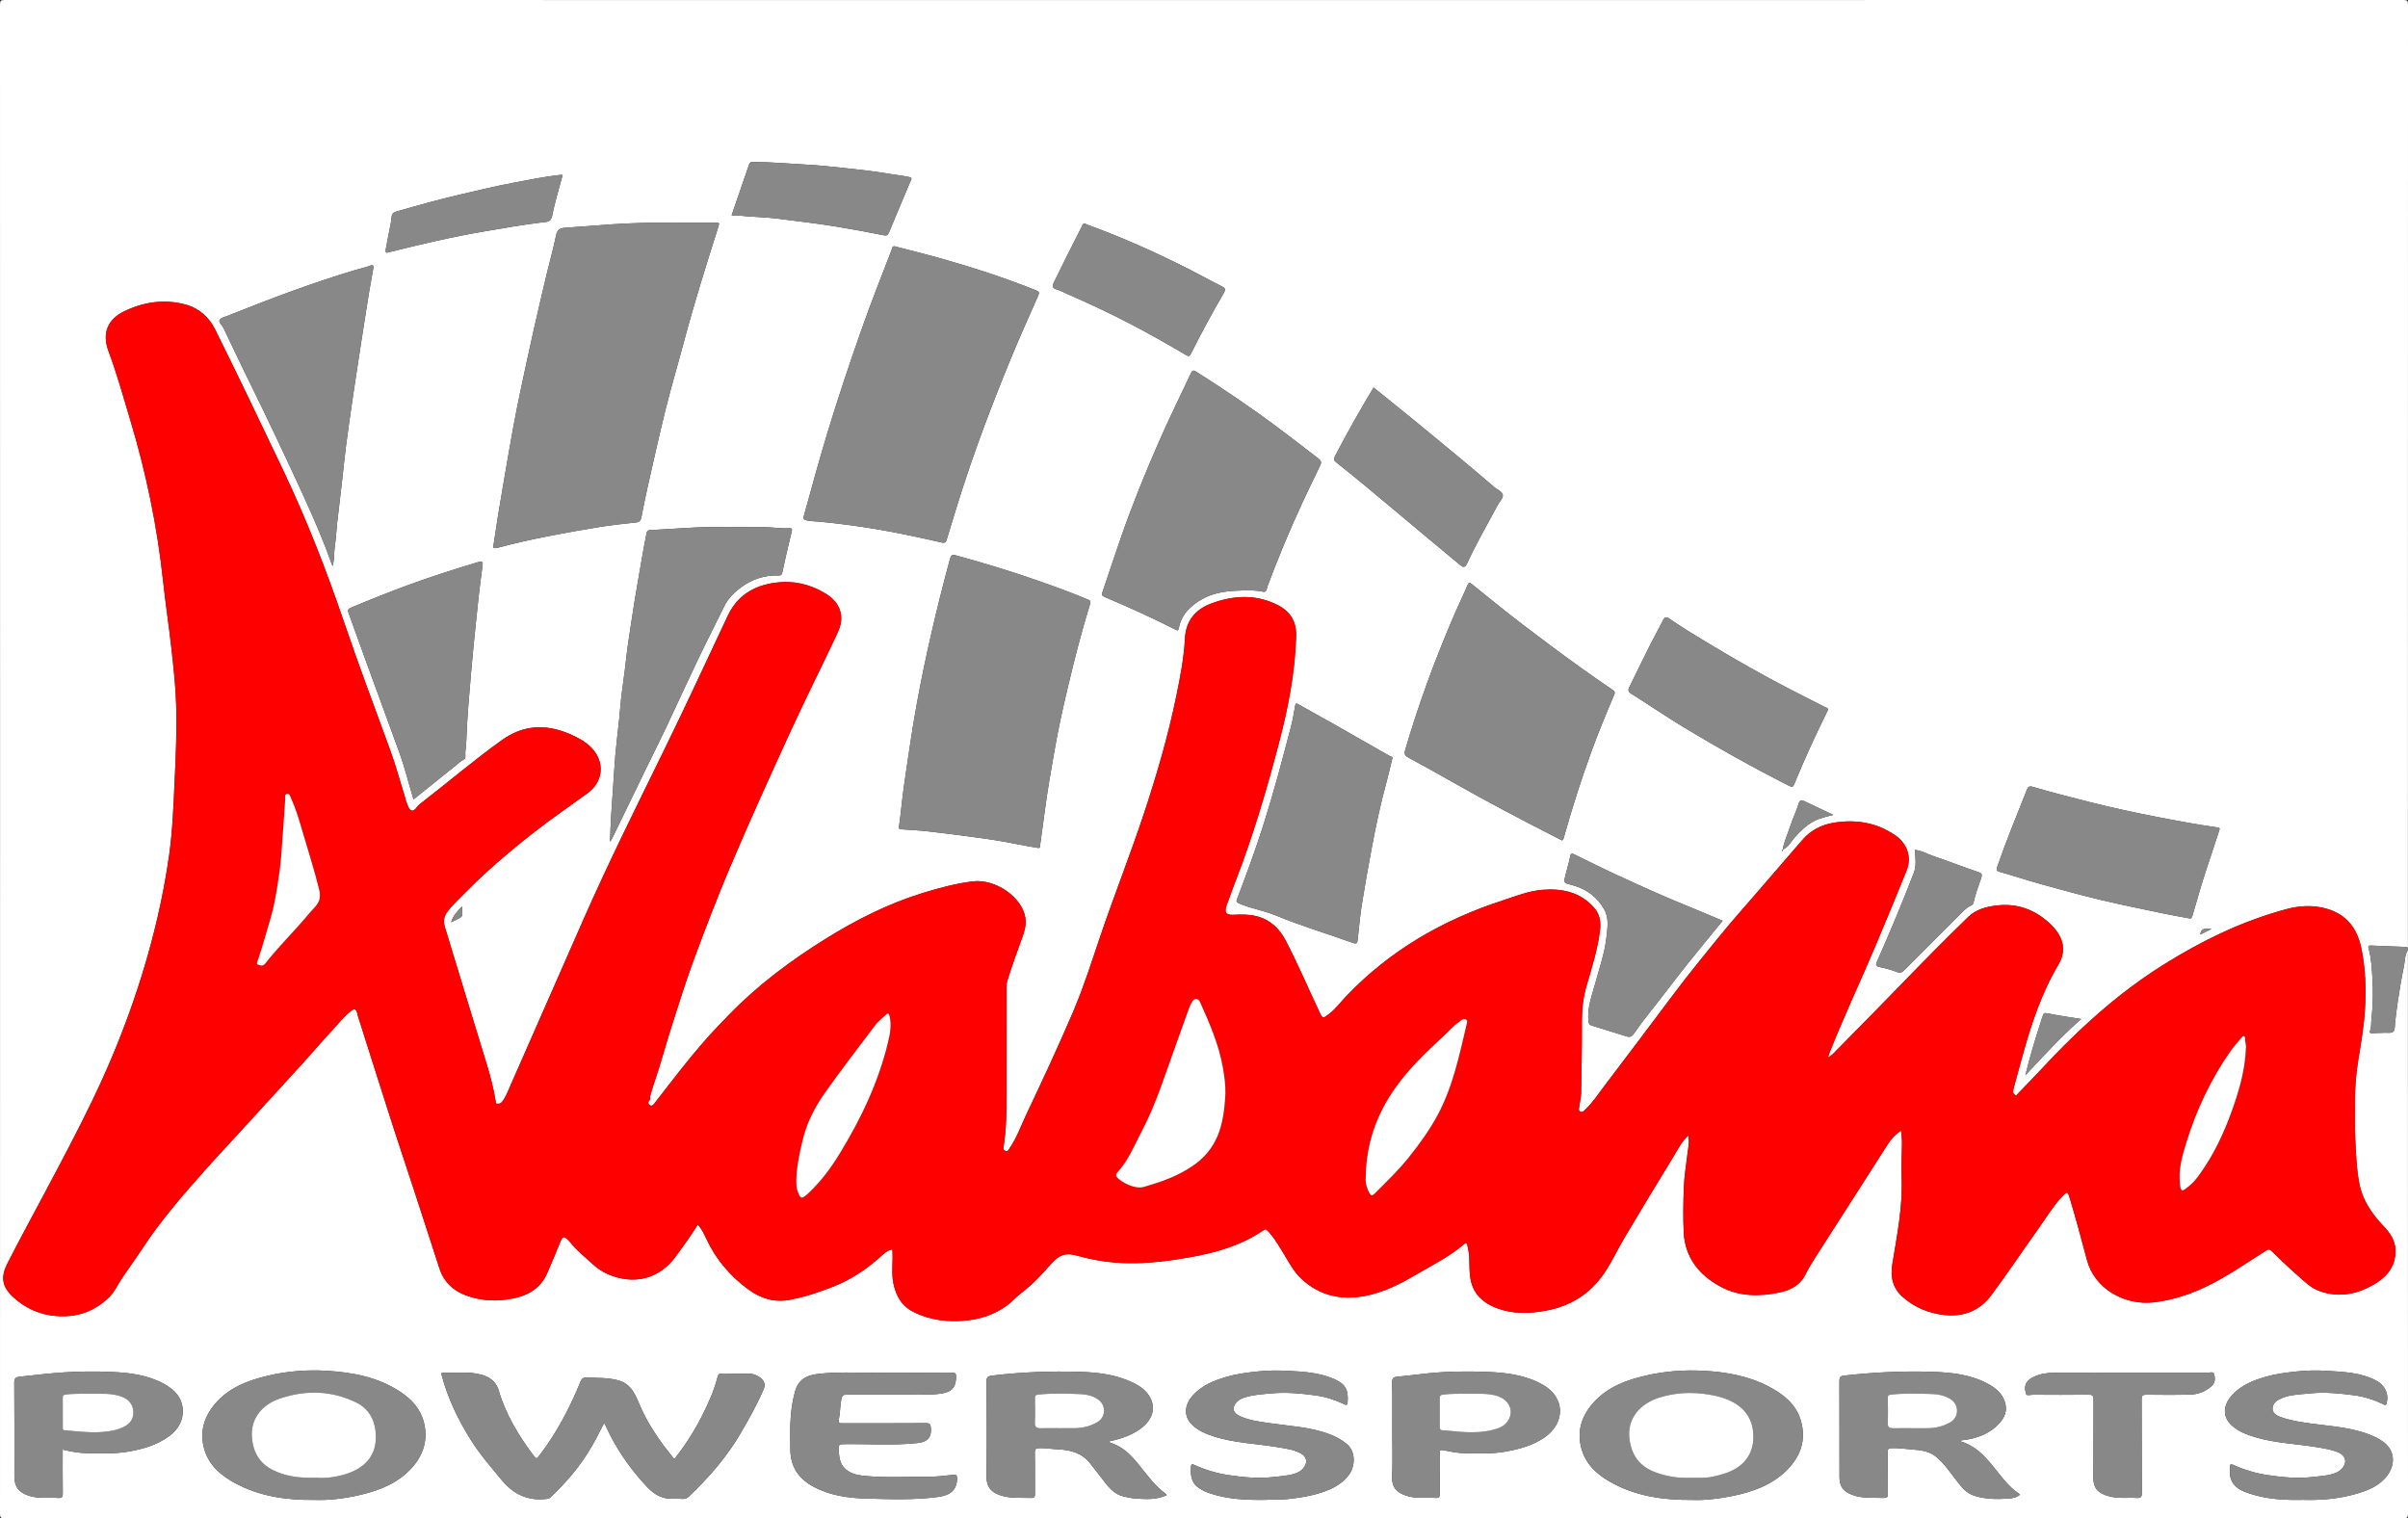 <?xml version="1.0" encoding="UTF-8"?><svg id="a" xmlns="http://www.w3.org/2000/svg" viewBox="0 0 342.698 216.077"><rect x="0" y="0" width="342.698" height="216.077" fill="#333333" stroke="none"/><defs><style>.b{fill:#fff;}.c{fill:#888;}.d{fill:red;}</style></defs><path class="b" d="M342.684,135.171c0,26.748-.002,53.497,.013,80.245,0,.54-.122,.661-.661,.661-113.792-.014-227.583-.014-341.375-0-.54,0-.661-.121-.661-.661C.014,143.831,.014,72.246,0,.661-0,.122,.121-0,.661,0,114.453,.014,228.244,.014,342.036,0c.539-0,.662,.121,.662,.661-.015,44.741-.013,89.481-.013,134.222-.109-.042-.217-.117-.328-.121-1.648-.068-3.296-.112-4.943-.195-.509-.026-.349,.309-.295,.507,.37,1.37,.436,2.784,.517,4.179,.112,1.924,.08,3.863-.14,5.783-.059,.516,.009,1.07-.165,1.536-.187,.5,.071,.473,.357,.469,.763-.01,1.527-.089,2.288-.058,.626,.025,.792-.218,.838-.813,.099-1.274,.262-2.545,.455-3.809,.245-1.606,.51-3.212,.839-4.802,.165-.799,.121-1.657,.577-2.387Zm-88.999-14.259c.817-.286,1.163-1.081,1.671-1.663,.816-.935,1.678-1.777,2.765-2.364,.841-.454,1.782-.649,2.791-.911-1.428-.676-2.761-1.304-4.091-1.939-.43-.205-.675-.232-.853,.36-.32,1.063-.822,2.071-1.166,3.129-.369,1.131-.889,2.215-1.096,3.397-.112,.018-.133,.093-.11,.187,.002,.008,.085,.017,.103-.002,.063-.064,.106-.138-.013-.195Zm18.846,.048l.022-.033-.035,.005c.065,1.108,.26,2.234-.154,3.306-1.634,4.233-3.385,8.417-5.221,12.566-.205,.462-.25,.7,.361,.825,.843,.173,1.683,.404,2.485,.712,.483,.185,.729,.032,1.041-.283,2.587-2.604,5.187-5.194,7.783-7.79,.535-.535,1.035-1.119,1.749-1.421,.22-.093,.284-.277,.314-.423,.245-1.173,.678-2.291,1.066-3.415,.233-.675,.037-.753-.533-.944-2.059-.689-4.079-1.493-6.136-2.188-.913-.309-1.761-.821-2.743-.917Zm-12.386,29.533c.099-.298,.149-.475,.216-.644,2.033-5.12,4.378-10.105,6.524-15.176,1.521-3.595,3.014-7.203,4.472-10.824,.743-1.847,.059-3.788-1.573-4.927-2.679-1.872-5.661-2.343-8.808-1.835-1.74,.281-3.28,1.07-4.464,2.443-2.087,2.421-4.18,4.838-6.267,7.259-1.793,2.079-3.626,4.126-5.362,6.251-2.374,2.906-4.738,5.821-6.99,8.825-3.165,4.222-6.335,8.44-9.53,12.639-.878,1.154-1.674,2.379-2.732,3.391-.211,.202-.429,.461-.732,.305-.316-.162-.157-.511-.131-.768,.061-.614,.239-1.222,.25-1.835,.062-3.449,.126-6.898,.113-10.347-.006-1.7,.189-3.335,.669-4.975,.76-2.6,1.581-5.19,1.914-7.899,.144-1.17-.037-2.25-.807-3.143-1.966-2.278-4.58-2.828-7.422-2.595-1.965,.161-3.793,.914-5.647,1.516-8.5,2.762-16.034,7.104-22.244,13.619-.806,.846-1.5,1.803-2.442,2.524-.905,.694-.909,.716-1.413-.358-1.579-3.365-3.042-6.785-4.76-10.084-.916-1.76-2.271-3.015-4.253-3.489-1.033-.247-2.081-.234-3.133-.178-1.11,.06-1.387-.314-1.013-1.358,.444-1.239,.889-2.478,1.364-3.705,2.418-6.25,4.303-12.669,6.013-19.14,1.335-5.049,2.344-10.152,2.509-15.404,.066-2.108-.818-3.536-2.576-4.444-3.053-1.577-6.215-1.437-9.368-.304-2.356,.847-3.752,2.453-3.885,5.063-.137,2.678-.647,5.314-1.179,7.933-1.168,5.746-2.808,11.368-4.65,16.932-1.934,5.841-4.205,11.561-6.184,17.385-1.232,3.624-2.378,7.278-3.881,10.805-2.123,4.98-4.42,9.881-6.733,14.774-.755,1.596-1.338,3.281-2.363,4.745-.135,.193-.218,.443-.54,.332-.34-.117-.311-.386-.27-.65,.375-2.443,.416-4.904,.415-7.368-0-5.11-.001-10.219,.002-15.329,0-.284,.01-.558,.098-.846,.634-2.088,1.389-4.134,2.132-6.184,.329-.909,.599-1.818,.438-2.833-.462-2.918-4.265-5.559-7.504-5.155-2.42,.302-4.767,.93-7.092,1.647-4.934,1.521-9.499,3.831-13.865,6.55-4.959,3.089-9.617,6.566-13.701,10.772-1.23,1.267-2.452,2.538-3.615,3.87-1.076,1.233-2.113,2.496-3.129,3.777-1.316,1.659-2.602,3.342-3.905,5.011-.149,.191-.339,.386-.604,.232-.28-.163-.311-.468-.1-.665,.223-.208,.068-.437,.126-.648,.454-1.642,1.058-3.237,1.529-4.867,.708-2.452,1.462-4.888,2.243-7.316,.81-2.52,1.626-5.037,2.551-7.525,1.597-4.295,3.228-8.572,5.015-12.791,2.781-6.565,5.729-13.054,8.703-19.534,2.098-4.573,4.367-9.063,6.505-13.616,.417-.888,.752-1.78,.62-2.792-.19-1.455-1.108-2.408-2.268-3.107-2.176-1.31-4.533-1.855-7.092-1.508-3.084,.417-5.415,1.837-6.772,4.721-3.022,6.419-5.998,12.86-9.118,19.231-3.868,7.9-7.793,15.772-11.346,23.822-3.523,7.982-7.011,15.979-10.532,23.961-.332,.752-.614,1.538-1.158,2.19-.192,.23-.393,.223-.63,.222-.321-0-.214-.247-.243-.415-.301-1.697-.701-3.367-1.209-5.017-2.024-6.581-4.017-13.173-6.029-19.758-.234-.764-.104-1.46,.339-2.089,.301-.428,.653-.827,1.025-1.197,1.597-1.587,3.156-3.211,4.835-4.717,2.15-1.927,4.368-3.768,6.643-5.543,2.431-1.897,4.98-3.631,7.47-5.446,2.305-1.68,2.505-4.524,.505-6.532-.891-.894-1.989-1.456-3.127-1.937-3.344-1.413-6.541-1.266-9.564,.905-4.021,2.886-7.786,6.098-11.699,9.121-.413,.319-.73,1.11-1.228,.871-.4-.192-.525-.958-.769-1.471-.019-.041-.002-.097-.016-.142-.736-2.352-1.365-4.736-2.216-7.055-2.21-6.024-4.465-12.033-6.532-18.107-2.502-7.351-5.307-14.567-8.644-21.584-3.186-6.699-6.387-13.391-9.683-20.036-.885-1.784-2.296-3.072-4.274-3.599-3.025-.806-5.962-.351-8.709,.984-2.211,1.074-3.214,2.993-2.217,5.662,1.202,3.218,2.114,6.525,3.101,9.81,2.258,7.517,3.848,15.165,4.677,22.971,.339,3.196,.833,6.372,1.184,9.568,.289,2.635,.586,5.271,.668,7.917,.111,3.567-.037,7.135-.206,10.701-.171,3.597-.287,7.193-.793,10.766-.43,3.036-.991,6.04-1.691,9.025-2.11,9-5.252,17.628-9.267,25.943-2.203,4.563-4.589,9.034-6.971,13.506-1.689,3.171-3.399,6.331-5.039,9.528-.961,1.875-.961,3.305,.808,4.919,1.708,1.558,3.688,2.454,5.997,2.656,2.996,.262,5.574-.61,7.705-2.752,.681-.684,1.066-1.562,1.583-2.355,.947-1.45,1.988-2.838,2.933-4.289,2.689-4.129,5.916-7.827,9.178-11.496,1.667-1.876,3.391-3.702,5.086-5.554,2.969-3.245,5.941-6.487,8.9-9.742,1.331-1.463,2.603-2.98,3.957-4.421,.91-.967,1.708-2.047,2.782-2.857,.463-.349,.668-.128,.798,.315,.039,.134,.049,.277,.091,.409,1.652,5.202,3.294,10.406,4.963,15.602,.984,3.063,2.019,6.11,3.018,9.168,1.22,3.733,2.426,7.471,3.639,11.207,.614,1.891,1.901,3.13,3.738,3.821,2.248,.846,4.573,.913,6.883,.425,2.102-.444,3.836-1.511,4.731-3.6,.591-1.379,1.182-2.76,1.734-4.155,.46-1.163,.615-1.208,1.467-.278,.048,.052,.097,.102,.141,.158,.854,1.073,1.934,1.919,2.926,2.847,.679,.635,1.475,1.22,2.323,1.587,3.673,1.589,7.367,.787,9.806-2.661,1.016-1.437,2.09-2.834,3.024-4.387,.553,.632,.886,1.313,1.198,1.99,1.364,2.963,3.417,5.359,6.029,7.267,1.767,1.291,3.745,1.878,5.966,1.433,1.29-.259,2.555-.588,3.796-1.025,1.117-.393,2.236-.772,3.315-1.268,2.123-.976,3.999-2.295,5.731-3.858,.453-.409,.954-.898,1.644-.995,.152,1.647-.175,3.255,.159,4.841,.379,1.796,1.183,3.231,2.944,4.096,2.321,1.141,4.759,1.41,7.259,1.19,2.134-.188,4.158-.845,5.916-2.119,.726-.526,1.314-1.24,2.033-1.778,1.642-1.228,3.012-2.731,4.358-4.25,1.059-1.196,2.01-1.561,3.595-1.112,2.365,.671,4.772,1.042,7.234,1.082,3.018,.05,5.988-.323,8.952-.854,3.674-.658,7.204-1.672,10.325-3.801,.301-.205,.385-.216,.657,.062,.775,.794,1.324,1.732,1.91,2.655,.912,1.436,1.642,3.017,2.907,4.19,2.537,2.351,5.569,3.042,8.923,2.433,2.71-.492,5.127-1.729,7.468-3.106,2.281-1.341,4.675-2.512,6.695-4.262,.328-.284,.451-.237,.522,.188,.085,.513,.226,1.015,.248,1.542,.046,1.098-.004,2.217,.198,3.287,.408,2.163,1.914,3.415,3.892,4.128,2.211,.797,4.475,.719,6.759,.31,3.506-.629,6.289-2.347,8.322-5.291,1.117-1.618,1.924-3.408,2.922-5.089,2.301-3.874,4.627-7.734,6.985-11.574,.621-1.01,1.137-2.114,2.107-2.989,.176,.994-.038,1.888-.145,2.766-.194,1.583-.448,3.164-.503,4.755-.071,2.085-.111,4.177-.011,6.259,.175,3.653,2.275,6.165,5.33,7.779,2.597,1.372,5.493,1.389,8.353,.774,1.562-.336,2.887-1.036,3.65-2.565,.442-.886,.963-1.738,1.497-2.573,3.408-5.33,6.838-10.645,10.236-15.982,.481-.755,1.052-1.376,1.863-1.898,.05,.616,.137,1.175,.133,1.733-.013,1.676-.112,3.362-.049,5.025,.157,4.161-.666,8.191-1.326,12.249-.298,1.831,.052,3.419,1.522,4.697,1.697,1.475,3.632,2.278,5.869,2.525,2.789,.308,5.06-.613,6.696-2.812,2.312-3.108,4.46-6.337,6.717-9.487,1.074-1.499,2.01-3.106,3.277-4.461,.834-.892,.869-.872,1.233,.338,.86,2.855,1.616,5.742,2.389,8.619,1.114,4.146,5.425,6.464,9.486,6.009,3.406-.382,6.556-1.634,9.536-3.314,2.198-1.239,4.271-2.677,6.409-4.011,.311-.194,.509-.315,.838,.009,1.143,1.123,2.295,2.241,3.501,3.296,1.05,.919,2.034,1.97,3.395,2.439,2.855,.982,5.515,.377,8-1.167,1.713-1.064,2.784-2.58,2.74-4.674-.029-1.38-.762-2.457-1.692-3.427-1.663-1.735-2.999-3.688-3.457-6.084-.416-2.176-.474-4.401-.582-6.611-.081-1.651-.001-3.31-.027-4.965-.034-2.081,.159-4.148,.496-6.19,.391-2.363,.792-4.729,.927-7.114,.163-2.881,.07-5.76-.53-8.615-.593-2.816-2.103-4.774-4.894-5.585-1.908-.554-3.855-.467-5.771,.049-6.306,1.698-12.105,4.526-17.608,7.985-4.273,2.686-8.184,5.843-11.846,9.315-1.512,1.434-2.999,2.89-4.414,4.421-1.415,1.53-2.875,3.018-4.322,4.519-.103,.106-.187,.336-.384,.232-.16-.084-.304-.241-.3-.453,.003-.164,.013-.334,.055-.492,.409-1.519,.822-3.037,1.242-4.552,1.258-4.535,2.709-8.985,5.136-13.071,1.368-2.303,.474-4.301-1.28-5.914-2.095-1.926-4.586-2.844-7.471-2.512-1.507,.173-2.971,.556-4.074,1.625-3.236,3.134-6.396,6.345-9.528,9.584-3.232,3.343-6.507,6.644-9.769,9.958-.158,.16-.376,.261-.678,.465ZM70.172,77.993c.185,0,.357,.035,.509-.005,2.385-.633,4.789-1.186,7.21-1.657,2.448-.477,4.903-.924,7.365-1.319,1.756-.281,3.527-.47,5.296-.663,.501-.055,.649-.317,.733-.75,.273-1.406,.547-2.813,.864-4.21,.852-3.751,1.678-7.509,2.606-11.241,.786-3.159,1.721-6.281,2.557-9.429,1.477-5.562,3.206-11.048,4.946-16.53,.167-.528,.007-.496-.364-.496-2.058-.001-4.117-.008-6.175-.016-2.965-.012-5.926,.06-8.887,.262-2.138,.146-4.272,.343-6.411,.473-.732,.044-1.126,.295-1.288,1.105-.363,1.816-.882,3.6-1.31,5.403-.65,2.738-1.295,5.478-1.911,8.224-.638,2.842-1.249,5.69-1.852,8.539-.365,1.726-.709,3.456-1.027,5.191-.422,2.295-.814,4.595-1.21,6.894-.325,1.884-.646,3.768-.952,5.654-.244,1.507-.463,3.019-.699,4.57Zm57.247-42.917c-.479-.145-.456,.318-.528,.501-1.491,3.821-2.983,7.642-4.348,11.512-1.641,4.653-3.201,9.331-4.646,14.05-1.253,4.089-2.375,8.213-3.507,12.336-.099,.362,.001,.483,.362,.571,.609,.149,1.234,.136,1.843,.194,2.718,.259,5.425,.617,8.112,1.065,3.109,.518,6.193,1.196,9.269,1.893,.626,.142,.665-.098,.789-.512,.464-1.548,.941-3.092,1.418-4.636,1.191-3.863,2.506-7.684,3.922-11.469,1.195-3.197,2.442-6.377,3.745-9.532,1.242-3.007,2.578-5.974,3.892-8.95,.194-.439,.194-.581-.335-.793-4.462-1.787-9.026-3.264-13.648-4.564-2.103-.592-4.225-1.112-6.339-1.664Zm20.348,85.602c.219,.055,.221-.105,.243-.278,.217-1.691,.477-3.378,.693-5.067,.359-2.814,.865-5.603,1.349-8.393,.522-3.01,1.171-6.003,1.88-8.976,.961-4.033,1.975-8.055,3.203-12.017,.111-.359,.041-.47-.3-.615-2.32-.981-4.688-1.838-7.062-2.671-3.864-1.354-7.781-2.544-11.732-3.622-.544-.148-.687-.05-.834,.49-.99,3.643-1.908,7.302-2.744,10.984-.72,3.17-1.386,6.35-1.969,9.546-.389,2.137-.742,4.282-1.056,6.433-.273,1.87-.564,3.74-.824,5.612-.252,1.81-.398,3.635-.662,5.443-.067,.46,.066,.46,.408,.482,1.285,.084,2.572,.155,3.85,.301,2.238,.255,4.473,.546,6.705,.849,1.965,.267,3.926,.554,5.868,.968,.988,.21,1.989,.355,2.985,.53Zm32.124-36.444c.43-.044,.387-.523,.497-.814,1.53-4.076,3.199-8.093,5.033-12.04,.788-1.696,1.617-3.373,2.422-5.061,.187-.392,.301-.664-.202-1.051-1.895-1.458-3.787-2.92-5.702-4.354-3.791-2.84-7.71-5.49-11.711-8.023-.384-.243-.549-.182-.729,.205-1.518,3.25-3.116,6.465-4.555,9.749-1.927,4.4-3.739,8.851-5.326,13.388-.934,2.668-1.807,5.358-2.718,8.034-.11,.323-.109,.508,.259,.664,3.454,1.466,6.873,3.011,10.219,4.713,.274,.139,.311,.068,.377-.241,.211-.985,.614-1.87,1.346-2.625,1.827-1.885,4.125-2.594,6.641-2.702,1.348-.058,2.713-.153,4.149,.16Zm42.421,35.375c.201-.113,.222-.337,.286-.561,1.151-4.072,2.428-8.105,3.882-12.08,.995-2.72,2.089-5.401,3.234-8.061,.136-.315,.126-.496-.182-.704-3.077-2.084-6.094-4.253-9.07-6.478-2.443-1.827-4.877-3.666-7.253-5.579-1.255-1.011-2.507-2.026-3.766-3.032-.212-.17-.384-.306-.563,.112-.711,1.659-1.5,3.284-2.207,4.945-2.576,6.049-4.834,12.212-6.681,18.525-.182,.624-.061,.849,.474,1.135,2.095,1.121,4.17,2.28,6.235,3.455,4.993,2.841,10.078,5.51,15.199,8.112,.125,.063,.249,.128,.413,.213Zm-24.184-11.59c.177-.318-.211-.348-.403-.459-2.6-1.494-5.204-2.98-7.812-4.457-1.67-.946-3.347-1.878-5.027-2.807-.21-.116-.477-.4-.57,.15-.166,.986-.331,1.976-.583,2.941-1.198,4.594-2.407,9.186-3.84,13.715-1.159,3.664-2.47,7.273-3.844,10.859-.148,.386-.042,.461,.329,.623,1.663,.725,3.458,.99,5.15,1.688,3.602,1.485,7.353,2.606,11.026,3.921,.557,.199,.613-.033,.66-.43,.196-1.673,.33-3.356,.593-5.019,.431-2.726,.923-5.443,1.43-8.156,.595-3.183,1.274-6.349,2.132-9.475,.273-.995,.493-2.005,.758-3.095ZM47.321,80.568c.299-.905,.188-1.821,.319-2.71,.169-1.152,.219-2.322,.348-3.481,.213-1.912,.453-3.821,.672-5.732,.203-1.77,.368-3.544,.598-5.31,.305-2.347,.651-4.688,.99-7.03,.224-1.545,.467-3.088,.702-4.631,.196-1.287,.391-2.574,.591-3.861,.309-1.983,.612-3.966,.936-5.947,.198-1.211,.44-2.415,.64-3.626,.053-.324,.075-.635-.475-.418-.652,.257-1.351,.391-2.026,.592-6.191,1.848-12.225,4.135-18.218,6.533-.409,.163-.981,.28-1.145,.593-.178,.339,.345,.722,.53,1.103,.02,.042,.045,.082,.065,.125,1.214,2.534,2.401,5.081,3.65,7.597,1.312,2.642,2.579,5.306,3.851,7.967,1.32,2.763,2.602,5.544,3.88,8.326,1.488,3.24,2.888,6.515,4.093,9.909Zm39.495,39.222c.158-.234,.233-.319,.281-.418,1.635-3.364,3.266-6.729,4.901-10.093,.955-1.965,1.938-3.916,2.873-5.891,1.469-3.103,2.884-6.232,4.366-9.329,1.244-2.601,2.558-5.168,3.823-7.758,.536-1.096,1.379-1.949,2.314-2.65,1.581-1.185,3.399-1.822,5.414-1.752,.312,.011,.461-.018,.545-.421,.41-1.975,.884-3.938,1.356-5.899,.091-.379-.096-.428-.366-.41-1.248,.082-2.483-.154-3.728-.146-3.641,.023-7.283-.125-10.922,.118-1.718,.115-3.437,.216-5.157,.306-.317,.017-.43,.101-.499,.44-.434,2.15-.79,4.312-1.168,6.472-.403,2.304-.777,4.611-1.117,6.925-.224,1.522-.471,3.041-.631,4.574-.179,1.721-.457,3.431-.662,5.149-.133,1.109-.203,2.226-.318,3.337-.175,1.681-.392,3.358-.543,5.041-.141,1.569-.214,3.145-.33,4.717-.185,2.502-.359,5.005-.432,7.689Zm9.15,87.866c-2.093-2.546-3.895-5.147-5.102-8.106-.591-1.45-1.266-2.68-2.946-3.122-1.48-.389-2.966-.314-4.458-.373-.508-.02-.685,.179-.855,.598-1.498,3.685-3.334,7.184-5.747,10.363-.507,.668-.509,.687-.997,.035-2.1-2.807-3.894-5.781-4.89-9.174-.372-1.268-1.275-1.905-2.47-2.237-1.78-.495-3.602-.208-5.405-.283-.345-.014-.292,.143-.223,.402,.875,3.288,2.337,6.307,4.14,9.177,1.287,2.048,2.871,3.861,4.407,5.718,1.686,2.039,3.76,2.99,6.403,2.664,.2-.025,.351-.066,.5-.206,2.295-2.154,4.315-4.532,5.893-7.264,.621-1.075,1.167-2.192,1.777-3.346,.146,.303,.26,.529,.366,.759,1.304,2.817,3.048,5.346,5.095,7.664,.955,1.081,1.965,2.151,3.519,2.323,.734,.081,1.482,.023,2.222,.071,.373,.024,.613-.119,.869-.363,2.868-2.733,5.448-5.692,7.435-9.148,1.145-1.993,2.282-3.984,3.181-6.103,.296-.698,.072-1.242-.505-1.656-.441-.316-.942-.54-1.493-.548-1.319-.021-2.639,.005-3.958-.031-.372-.01-.518,.161-.59,.446-.486,1.937-1.294,3.746-2.188,5.52-1.1,2.183-2.406,4.235-3.979,6.219ZM58.847,113.777c2.302-1.846,4.554-3.642,6.787-5.46,.226-.184,.647-.218,.601-.69-.064-.67,.097-1.337,.119-2.004,.111-3.433,.431-6.849,.722-10.269,.169-1.991,.375-3.977,.573-5.964,.295-2.954,.6-5.905,1.021-8.843,.065-.455,.07-.76-.612-.555-3.362,1.012-6.705,2.072-10,3.288-2.748,1.014-5.47,2.091-8.168,3.232-.373,.157-.418,.348-.318,.629,.784,2.199,1.578,4.394,2.378,6.588,1.623,4.454,3.251,8.907,4.878,13.359,.792,2.167,1.332,4.413,2.019,6.69Zm252.745,16.926c.313,.045,.344-.109,.428-.392,.734-2.494,1.43-5,2.274-7.461,.525-1.529,1.008-3.073,1.518-4.608,.082-.248,.186-.422-.223-.481-3.015-.43-6.008-.987-8.996-1.573-3.065-.601-6.116-1.269-9.145-2.027-2.729-.683-5.452-1.397-8.154-2.179-.601-.174-.703,.085-.857,.47-1.446,3.621-2.922,7.23-4.2,10.916-.155,.447-.105,.585,.376,.72,2.003,.562,3.98,1.218,5.984,1.774,2.799,.776,5.602,1.549,8.427,2.221,3.016,.718,6.058,1.325,9.093,1.964,1.153,.243,2.317,.438,3.475,.655Zm-51.415-29.678c-.024-.298-.264-.303-.411-.378-1.664-.847-3.335-1.681-4.993-2.541-3.88-2.011-7.679-4.163-11.421-6.416-1.956-1.178-3.914-2.353-5.79-3.658-.411-.286-.653-.231-.887,.244-.542,1.1-1.16,2.162-1.71,3.258-1.048,2.089-2.074,4.188-3.098,6.288-.171,.351-.18,.615,.263,.891,2.489,1.555,4.91,3.22,7.419,4.74,4.929,2.986,9.964,5.79,15.105,8.4,.414,.21,.536,.138,.702-.271,1.421-3.49,2.999-6.911,4.67-10.288,.051-.103,.112-.2,.152-.271Zm-19.216,112.441c1.593,.064,3.662-.156,5.713-.585,2.79-.584,5.423-1.52,7.514-3.551,2.073-2.014,2.939-4.449,2.06-7.276-.7-2.254-2.454-3.62-4.456-4.685-2.901-1.543-6.065-2.1-9.291-2.281-2.803-.157-5.598,.057-8.345,.698-2.814,.657-5.466,1.661-7.434,3.895-1.625,1.845-2.334,3.979-1.664,6.446,.601,2.212,2.14,3.643,4.032,4.728,3.516,2.017,7.368,2.646,11.869,2.611Zm-196.156-.004c1.979,.073,4.283-.192,6.551-.732,2.72-.648,5.277-1.663,7.206-3.786,1.677-1.845,2.391-4,1.768-6.502-.481-1.931-1.735-3.281-3.321-4.336-3.172-2.108-6.789-2.795-10.498-3.019-2.825-.171-5.646,.053-8.41,.705-2.952,.696-5.723,1.772-7.69,4.241-1.477,1.855-2.01,3.961-1.317,6.274,.699,2.332,2.454,3.755,4.491,4.833,3.39,1.794,7.066,2.372,11.221,2.322Zm234.277-8.388c.022-.125,.137-.097,.22-.107,2.048-.245,3.91-.911,5.31-2.5,.628-.713,1.017-1.536,.807-2.566-.299-1.468-1.303-2.307-2.518-2.964-2.454-1.328-5.16-1.612-7.869-1.704-4.222-.144-8.437,.069-12.637,.545-.471,.053-.619,.243-.617,.721,.017,4.581,.008,9.162,.012,13.743,.001,1.329,.57,2.037,1.844,2.511,1.452,.54,2.952,.371,4.441,.425,.456,.016,.606-.094,.599-.579-.03-1.99-.003-3.981-.021-5.972-.004-.394,.093-.513,.508-.531,1.032-.043,2.05,.118,3.069,.196,1.131,.086,2.301,.224,3.245,.979,1.22,.975,2.061,2.283,3.014,3.492,.691,.877,1.358,1.759,2.507,2.114,1.553,.48,3.143,.511,4.73,.399,.594-.042,1.263-.107,1.762-.576-.884-.592-1.635-1.318-2.31-2.12-1.77-2.102-3.235-4.542-6.09-5.428-.008-.002-.003-.044-.005-.077Zm-121.429,.1c1.683-.344,3.237-.826,4.598-1.799,1.724-1.233,2.391-2.994,1.281-4.736-.534-.838-1.352-1.399-2.225-1.828-2.418-1.186-5.043-1.503-7.681-1.579-4.149-.119-8.294,.042-12.423,.536-.584,.07-.808,.202-.804,.834,.027,4.484,.053,8.969-.005,13.453-.024,1.853,.983,2.462,2.214,2.825,1.351,.399,2.739,.246,4.115,.3,.502,.02,.577-.164,.572-.606-.022-1.942,.016-3.885-.025-5.827-.012-.568,.175-.641,.682-.655,.912-.026,1.803,.145,2.707,.184,1.746,.074,3.358,.539,4.503,2.003,.611,.781,1.221,1.562,1.826,2.349,.782,1.018,1.565,2.035,2.914,2.34,.503,.114,1.012,.235,1.524,.274,1.549,.118,3.106,.242,4.611-.448-.07-.105-.095-.179-.147-.216-1.515-1.083-2.574-2.585-3.724-4.008-.955-1.181-1.965-2.312-3.393-2.952-.366-.164-.745-.297-1.119-.444ZM195.487,55.15c-1.959,3.245-3.792,6.492-5.509,9.805-.194,.375-.142,.578,.162,.819,2.775,2.2,5.498,4.462,8.204,6.747,3.135,2.647,6.304,5.254,9.453,7.885,.42,.351,.697,.424,.974-.179,1.31-2.859,2.899-5.574,4.375-8.346,.254-.478,.768-.961,.733-1.409-.035-.454-.695-.76-1.138-1.067-.058-.04-.101-.102-.156-.149-1.653-1.397-3.299-2.802-4.962-4.187-2.099-1.748-4.205-3.487-6.319-5.216-1.929-1.576-3.873-3.133-5.817-4.704Zm49.68,75.891c-1.636-.685-3.244-1.379-4.867-2.033-3.497-1.408-6.923-2.977-10.344-4.554-2-.922-3.965-1.92-5.948-2.879-.266-.129-.453-.169-.537,.258-.182,.92-.456,1.822-.681,2.735-.273,1.109-.261,1.084,.895,1.381,2.022,.52,3.611,1.673,4.633,3.493,.701,1.247,.447,2.68,.301,3.986-.248,2.208-.992,4.33-1.577,6.477-.484,1.774-1.174,3.518-.981,5.425,.034,.334,.123,.518,.421,.611,1.676,.522,3.353,1.041,5.029,1.562,.451,.14,.74,.02,1.027-.399,.726-1.058,1.498-2.086,2.3-3.088,1.784-2.231,3.477-4.533,5.266-6.762,1.66-2.068,3.341-4.118,5.062-6.214Zm-119.157,64.317c-2.702,.111-6.061-.207-9.404,.149-1.921,.205-3.001,.851-3.482,2.608-.394,1.439-.581,2.915-.637,4.401-.046,1.222-.006,2.446-.01,3.67-.009,2.485,1.133,4.25,3.315,5.405,2.33,1.234,4.879,1.614,7.434,1.678,3.434,.087,6.881,.229,10.312-.235,1.803-.244,2.663-1.052,2.669-2.631,.001-.395-.08-.56-.503-.518-1.086,.108-2.175,.267-3.262,.267-3.207,.001-6.419,.201-9.619-.131-.859-.089-1.71-.298-2.417-.883-.949-.784-.99-1.857-1.052-2.957-.031-.559,.154-.649,.673-.657,3.47-.055,6.947,.214,10.409-.144,1.15-.119,2.179-.447,2.042-2.13-.043-.528-.112-.716-.698-.712-3.935,.03-7.87,.015-11.805,.016-.334,0-.723,.07-.605-.479,.211-.973,.169-1.973,.368-2.956,.126-.62,.378-.641,.847-.639,3.455,.009,6.91,.006,10.365,.004,.953-.001,1.903-.005,2.855-.133,1.614-.217,2.239-.868,2.264-2.381,.008-.508-.127-.631-.631-.627-2.927,.026-5.854,.013-9.43,.013Zm-117.087,10.939c1.169,.298,2.32,.491,3.468,.515,1.999,.042,4,.105,5.996-.247,2.065-.365,4.027-.947,5.721-2.207,1.225-.911,1.982-2.185,1.905-3.713-.089-1.753-1.203-2.902-2.71-3.717-2.341-1.266-4.912-1.571-7.487-1.682-2.216-.095-4.442-.082-6.669,.064-2.132,.14-4.247,.394-6.368,.619-.49,.052-.753,.204-.748,.818,.035,4.436,.019,8.873,.019,13.309,0,1.565,.608,2.351,2.124,2.83,1.354,.427,2.743,.205,4.115,.295,.576,.038,.653-.175,.646-.68-.028-2.037-.012-4.075-.012-6.204Zm189.222-2.619c0,2.158,.066,4.318-.022,6.472-.065,1.587,.702,2.299,2.094,2.738,1.353,.427,2.737,.208,4.106,.29,.498,.03,.584-.156,.579-.604-.023-1.918,0-3.836-.018-5.754-.004-.407,.064-.518,.508-.433,.992,.19,1.998,.407,3.001,.424,1.997,.033,3.997,.123,5.991-.246,1.951-.361,3.82-.865,5.467-2.024,2.95-2.077,2.912-5.676-.291-7.473-2.489-1.396-5.216-1.724-7.967-1.828-2.861-.108-5.727-.075-8.589,.231-1.41,.151-2.817,.34-4.23,.468-.431,.039-.658,.22-.647,.763,.045,2.325,.019,4.651,.019,6.976Zm-17.947,9.772c.794-.065,1.935,.016,3.083-.109,1.597-.174,3.171-.405,4.696-.9,1.536-.499,2.955-1.184,3.979-2.524,.857-1.122,1.094-3.226-.259-4.382-.73-.624-1.547-1.06-2.425-1.398-2.738-1.054-5.654-1.165-8.511-1.586-1.459-.215-2.932-.38-4.294-1.001-1.177-.537-1.122-1.421-.333-2.137,.245-.223,.565-.392,.911-.505,1.244-.406,2.525-.479,3.817-.601,2.13-.201,4.22-.008,6.317,.275,1.434,.193,2.793,.627,4.096,1.247,.262,.125,.468,.246,.509-.225,.161-1.846-.322-2.672-2.012-3.389-2.059-.873-4.255-1.007-6.436-1.121-1.449-.076-2.907-.063-4.367,.091-1.481,.157-2.95,.339-4.376,.755-1.843,.538-3.615,1.238-4.915,2.75-1.108,1.289-1.281,2.905,.051,4.15,.827,.773,1.839,1.198,2.886,1.546,3.023,1.004,6.212,1.05,9.315,1.589,1.081,.188,2.181,.311,3.169,.848,.894,.486,1.041,1.314,.408,2.111-.341,.429-.795,.654-1.289,.807-1.001,.309-2.04,.358-3.076,.475-2.106,.237-4.171,.028-6.241-.275-1.722-.252-3.374-.747-4.958-1.469-.206-.094-.424-.152-.444,.205-.066,1.168-.026,2.298,1.071,3.058,.565,.392,1.188,.657,1.841,.864,2.424,.77,4.923,.899,7.787,.854Zm147.547,.002c2.572,.081,5.139-.142,7.637-.869,1.682-.49,3.295-1.141,4.389-2.629,1.067-1.452,1.144-3.397-.483-4.666-.65-.507-1.388-.864-2.158-1.156-3.057-1.157-6.317-1.197-9.488-1.723-1.108-.184-2.208-.396-3.257-.81-.508-.201-.96-.569-.964-1.105-.004-.541,.32-1.018,.86-1.297,.334-.172,.671-.318,1.03-.423,1.12-.329,2.277-.348,3.427-.468,2.108-.221,4.18-.009,6.254,.26,1.451,.188,2.838,.629,4.161,1.263,.172,.082,.383,.275,.488-.095,.371-1.306-.209-2.584-1.441-3.238-2.196-1.166-4.616-1.25-7.003-1.401-1.446-.091-2.905-.068-4.365,.088-1.481,.158-2.949,.343-4.377,.755-1.849,.533-3.621,1.24-4.918,2.759-1.075,1.259-1.328,2.856,.063,4.145,.955,.886,2.139,1.323,3.354,1.691,2.886,.873,5.905,.932,8.851,1.438,1.016,.174,2.042,.321,2.991,.738,1.115,.491,1.279,1.529,.427,2.384-.328,.329-.725,.519-1.155,.652-1.003,.311-2.042,.353-3.078,.469-2.106,.237-4.17,.021-6.241-.281-1.726-.251-3.374-.752-4.96-1.47-.228-.103-.441-.102-.421,.232,.032,.543-.079,1.087,.08,1.631,.406,1.395,1.582,1.866,2.767,2.254,2.435,.797,4.963,.931,7.528,.873ZM154.408,31.825c-.369-.021-.371,.258-.457,.425-.757,1.477-1.504,2.96-2.245,4.445-.584,1.172-1.146,2.355-1.738,3.523-.241,.477-.243,.774,.36,.958,.579,.176,1.125,.462,1.683,.707,2.978,1.309,5.926,2.681,8.811,4.186,2.708,1.413,5.364,2.919,7.995,4.469,.321,.189,.47,.194,.646-.154,1.486-2.956,3.063-5.863,4.723-8.726,.236-.407,.219-.642-.256-.882-2.051-1.037-4.06-2.157-6.122-3.171-4.263-2.095-8.606-4.012-13.076-5.632-.131-.047-.254-.116-.325-.149Zm-50.291-1.17c.809-.04,1.56,.077,2.315,.14,1.401,.116,2.813,.137,4.204,.321,2.725,.361,5.459,.651,8.175,1.097,2.326,.382,4.642,.805,6.951,1.267,.404,.081,.58,.023,.741-.368,1.033-2.502,2.091-4.994,3.146-7.487,.105-.248,.121-.347-.211-.422-.949-.214-1.914-.301-2.869-.463-2.058-.349-4.13-.591-6.204-.808-1.802-.189-3.603-.391-5.415-.49-2.601-.142-5.197-.385-7.806-.391-.281-.001-.441,.084-.526,.332-.826,2.399-1.651,4.8-2.5,7.272Zm199.263,164.703c-3.693,0-7.387-.019-11.079,.013-.935,.008-1.876,.13-2.754,.531-.37,.169-.709,.365-.982,.667-.477,.529-.38,1.202-.245,1.764,.089,.371,.673,.155,1.029,.157,2.614,.017,5.228,.027,7.842-.005,.577-.007,.759,.104,.754,.726-.034,3.668,.015,7.337-.03,11.004-.022,1.815,.919,2.311,2.018,2.667,1.371,.443,2.787,.219,4.184,.299,.569,.033,.701-.142,.698-.7-.024-4.435-.001-8.871-.029-13.306-.004-.586,.175-.694,.713-.687,2.062,.027,4.125,.04,6.186-.015,1.175-.031,2.247-.444,3.123-1.27,.483-.456,.448-1.073,.309-1.601-.127-.48-.669-.231-1.016-.232-3.573-.018-7.146-.011-10.72-.011ZM54.885,35.555c.012,.457,.012,.454,.474,.339,4.49-1.121,8.99-2.191,13.56-2.961,2.748-.463,5.489-.959,8.258-1.29,.545-.065,1.208,.029,1.394-.894,.376-1.859,.915-3.686,1.411-5.52,.092-.339,.111-.381-.291-.336-2.21,.245-4.387,.696-6.566,1.104-2.539,.475-5.053,1.09-7.571,1.674-3.083,.716-6.131,1.566-9.173,2.44-.406,.116-.616,.31-.648,.783-.044,.654-.211,1.299-.331,1.947-.173,.925-.351,1.849-.516,2.714Zm233.352,117.488c2.622-2.797,5.109-5.539,7.952-8.019-1.698-.278-3.289-.493-4.856-.824-.415-.088-.512,.049-.598,.313-.906,2.771-1.771,5.553-2.497,8.529Zm-222.496-24.057c-.607,.727-1.305,1.291-1.53,2.28,1.811-.973,1.628-.497,1.53-2.28Zm248.986,3.211q-1.544-.293-1.579,.809l1.579-.809Z"/><path class="c" d="M342.684,135.171c-.456,.73-.412,1.588-.577,2.387-.329,1.591-.594,3.196-.839,4.802-.193,1.264-.356,2.535-.455,3.809-.046,.595-.212,.839-.838,.813-.76-.031-1.525,.048-2.288,.058-.285,.004-.544,.031-.357-.469,.175-.466,.106-1.02,.165-1.536,.22-1.92,.252-3.859,.14-5.783-.081-1.395-.148-2.81-.517-4.179-.054-.199-.214-.533,.295-.507,1.647,.083,3.295,.127,4.943,.195,.111,.005,.219,.079,.328,.121v.288Z"/><path class="d" d="M260.145,150.493c.302-.204,.52-.305,.678-.465,3.262-3.314,6.537-6.616,9.769-9.958,3.132-3.239,6.293-6.45,9.528-9.584,1.103-1.069,2.567-1.452,4.074-1.625,2.885-.332,5.376,.586,7.471,2.512,1.755,1.613,2.648,3.611,1.28,5.914-2.427,4.086-3.878,8.537-5.136,13.071-.421,1.516-.833,3.034-1.242,4.552-.043,.158-.052,.327-.055,.492-.003,.212,.14,.369,.3,.453,.198,.104,.282-.126,.384-.232,1.447-1.5,2.907-2.989,4.322-4.519,1.416-1.531,2.902-2.987,4.414-4.421,3.662-3.472,7.573-6.629,11.846-9.315,5.503-3.459,11.302-6.287,17.608-7.985,1.917-.516,3.863-.603,5.771-.049,2.791,.811,4.301,2.769,4.894,5.585,.601,2.855,.693,5.734,.53,8.615-.135,2.386-.536,4.751-.927,7.114-.338,2.042-.53,4.109-.496,6.19,.027,1.655-.054,3.313,.027,4.965,.108,2.21,.166,4.435,.582,6.611,.458,2.395,1.794,4.349,3.457,6.084,.93,.97,1.664,2.048,1.692,3.427,.043,2.095-1.027,3.61-2.74,4.674-2.485,1.543-5.145,2.149-8,1.167-1.362-.468-2.346-1.52-3.395-2.439-1.205-1.055-2.357-2.173-3.501-3.296-.329-.324-.527-.203-.838-.009-2.138,1.335-4.211,2.772-6.409,4.011-2.98,1.68-6.13,2.932-9.536,3.314-4.061,.455-8.372-1.863-9.486-6.009-.773-2.877-1.529-5.764-2.389-8.619-.364-1.21-.399-1.23-1.233-.338-1.267,1.355-2.202,2.961-3.277,4.461-2.257,3.15-4.405,6.379-6.717,9.487-1.636,2.2-3.907,3.121-6.696,2.812-2.237-.247-4.173-1.051-5.869-2.525-1.47-1.277-1.819-2.865-1.522-4.697,.66-4.058,1.482-8.088,1.326-12.249-.063-1.663,.036-3.349,.049-5.025,.004-.558-.083-1.117-.133-1.733-.811,.522-1.382,1.142-1.863,1.898-3.398,5.336-6.828,10.652-10.236,15.982-.534,.836-1.055,1.687-1.497,2.573-.763,1.529-2.089,2.229-3.65,2.565-2.86,.615-5.755,.598-8.353-.774-3.055-1.613-5.155-4.126-5.33-7.779-.1-2.082-.06-4.175,.011-6.259,.054-1.592,.309-3.172,.503-4.755,.108-.878,.321-1.772,.145-2.766-.97,.875-1.487,1.978-2.107,2.989-2.358,3.84-4.684,7.7-6.985,11.574-.999,1.681-1.805,3.471-2.922,5.089-2.033,2.944-4.816,4.662-8.322,5.291-2.284,.41-4.548,.488-6.759-.31-1.978-.713-3.484-1.965-3.892-4.128-.202-1.07-.152-2.189-.198-3.287-.022-.527-.163-1.028-.248-1.542-.07-.424-.194-.472-.522-.188-2.021,1.75-4.415,2.921-6.695,4.262-2.341,1.377-4.758,2.614-7.468,3.106-3.355,.609-6.386-.081-8.923-2.433-1.265-1.173-1.995-2.754-2.907-4.19-.586-.922-1.134-1.861-1.91-2.655-.272-.278-.356-.267-.657-.062-3.121,2.129-6.652,3.143-10.325,3.801-2.965,.531-5.934,.904-8.952,.854-2.462-.041-4.868-.411-7.234-1.082-1.585-.45-2.536-.084-3.595,1.112-1.345,1.519-2.716,3.022-4.358,4.25-.719,.538-1.307,1.252-2.033,1.778-1.758,1.274-3.782,1.931-5.916,2.119-2.501,.22-4.938-.049-7.259-1.19-1.761-.866-2.565-2.3-2.944-4.096-.335-1.586-.007-3.194-.159-4.841-.69,.097-1.191,.586-1.644,.995-1.732,1.563-3.608,2.882-5.731,3.858-1.08,.496-2.198,.876-3.315,1.268-1.242,.436-2.506,.766-3.796,1.025-2.221,.446-4.199-.142-5.966-1.433-2.612-1.908-4.665-4.305-6.029-7.267-.312-.677-.646-1.358-1.198-1.99-.935,1.553-2.008,2.95-3.024,4.387-2.438,3.448-6.133,4.25-9.806,2.661-.848-.367-1.644-.952-2.323-1.587-.992-.928-2.073-1.774-2.926-2.847-.044-.055-.093-.106-.141-.158-.852-.93-1.007-.885-1.467,.278-.552,1.395-1.143,2.775-1.734,4.155-.895,2.089-2.628,3.156-4.731,3.6-2.31,.488-4.635,.421-6.883-.425-1.836-.691-3.124-1.93-3.738-3.821-1.213-3.736-2.419-7.474-3.639-11.207-.999-3.058-2.034-6.105-3.018-9.168-1.669-5.196-3.312-10.4-4.963-15.602-.042-.133-.052-.276-.091-.409-.13-.443-.335-.664-.798-.315-1.074,.81-1.873,1.889-2.782,2.857-1.354,1.44-2.627,2.957-3.957,4.421-2.959,3.254-5.931,6.497-8.9,9.742-1.694,1.852-3.418,3.678-5.086,5.554-3.261,3.669-6.489,7.367-9.178,11.496-.945,1.451-1.986,2.84-2.933,4.289-.518,.792-.903,1.671-1.583,2.355-2.132,2.142-4.709,3.013-7.705,2.752-2.309-.202-4.288-1.099-5.997-2.656-1.77-1.613-1.77-3.044-.808-4.919,1.639-3.197,3.349-6.357,5.039-9.528,2.382-4.472,4.767-8.943,6.971-13.506,4.015-8.316,7.157-16.943,9.267-25.943,.7-2.986,1.262-5.99,1.691-9.025,.506-3.574,.622-7.169,.793-10.766,.169-3.567,.317-7.134,.206-10.701-.082-2.646-.379-5.281-.668-7.917-.351-3.196-.845-6.372-1.184-9.568-.828-7.805-2.418-15.454-4.677-22.971-.987-3.286-1.899-6.593-3.101-9.81-.997-2.669,.006-4.588,2.217-5.662,2.747-1.335,5.684-1.79,8.709-.984,1.978,.527,3.389,1.815,4.274,3.599,3.297,6.645,6.497,13.337,9.683,20.036,3.337,7.017,6.142,14.232,8.644,21.584,2.067,6.073,4.323,12.083,6.532,18.107,.851,2.319,1.48,4.702,2.216,7.055,.014,.045-.003,.101,.016,.142,.244,.513,.369,1.279,.769,1.471,.498,.239,.814-.552,1.228-.871,3.913-3.023,7.678-6.234,11.699-9.121,3.023-2.171,6.221-2.318,9.564-.905,1.138,.481,2.236,1.043,3.127,1.937,2,2.007,1.8,4.852-.505,6.532-2.49,1.815-5.04,3.549-7.47,5.446-2.275,1.775-4.494,3.616-6.643,5.543-1.679,1.505-3.239,3.129-4.835,4.717-.372,.369-.724,.769-1.025,1.197-.443,.629-.573,1.325-.339,2.089,2.013,6.585,4.005,13.176,6.029,19.758,.508,1.65,.908,3.32,1.209,5.017,.03,.168-.078,.415,.243,.415,.237,0,.438,.007,.63-.222,.544-.652,.826-1.438,1.158-2.19,3.521-7.982,7.01-15.979,10.532-23.961,3.553-8.049,7.478-15.921,11.346-23.822,3.119-6.371,6.096-12.813,9.118-19.231,1.358-2.884,3.689-4.304,6.772-4.721,2.559-.346,4.916,.198,7.092,1.508,1.16,.699,2.078,1.651,2.268,3.107,.132,1.013-.203,1.904-.62,2.792-2.138,4.553-4.407,9.043-6.505,13.616-2.973,6.479-5.922,12.968-8.703,19.534-1.787,4.219-3.418,8.496-5.015,12.791-.925,2.488-1.74,5.005-2.551,7.525-.78,2.427-1.535,4.864-2.243,7.316-.471,1.63-1.075,3.225-1.529,4.867-.058,.211,.098,.44-.126,.648-.211,.197-.18,.501,.1,.665,.264,.154,.454-.041,.604-.232,1.303-1.669,2.589-3.352,3.905-5.011,1.016-1.281,2.052-2.544,3.129-3.777,1.163-1.332,2.385-2.603,3.615-3.87,4.084-4.206,8.741-7.684,13.701-10.772,4.366-2.719,8.931-5.029,13.865-6.55,2.324-.717,4.672-1.345,7.092-1.647,3.239-.404,7.042,2.237,7.504,5.155,.161,1.015-.109,1.924-.438,2.833-.742,2.051-1.498,4.096-2.132,6.184-.087,.288-.098,.562-.098,.846-.003,5.11-.002,10.219-.002,15.329,0,2.464-.04,4.925-.415,7.368-.04,.263-.069,.533,.27,.65,.322,.111,.405-.139,.54-.332,1.025-1.463,1.609-3.148,2.363-4.745,2.313-4.893,4.61-9.794,6.733-14.774,1.503-3.527,2.65-7.181,3.881-10.805,1.979-5.824,4.25-11.545,6.184-17.385,1.842-5.564,3.482-11.186,4.65-16.932,.532-2.619,1.043-5.255,1.179-7.933,.133-2.61,1.528-4.216,3.885-5.063,3.152-1.134,6.315-1.273,9.368,.304,1.758,.908,2.643,2.336,2.576,4.444-.165,5.252-1.174,10.355-2.509,15.404-1.711,6.47-3.595,12.89-6.013,19.14-.475,1.227-.92,2.466-1.364,3.705-.374,1.044-.097,1.418,1.013,1.358,1.053-.057,2.1-.07,3.133,.178,1.981,.475,3.336,1.73,4.253,3.489,1.718,3.299,3.181,6.719,4.76,10.084,.504,1.074,.508,1.052,1.413,.358,.941-.721,1.635-1.678,2.442-2.524,6.21-6.515,13.744-10.857,22.244-13.619,1.854-.603,3.683-1.355,5.647-1.516,2.843-.233,5.456,.317,7.422,2.595,.77,.892,.952,1.973,.807,3.143-.334,2.708-1.154,5.299-1.914,7.899-.479,1.64-.675,3.275-.669,4.975,.013,3.449-.051,6.898-.113,10.347-.011,.613-.189,1.221-.25,1.835-.026,.257-.185,.606,.131,.768,.304,.156,.521-.103,.732-.305,1.057-1.012,1.854-2.237,2.732-3.391,3.195-4.199,6.366-8.417,9.53-12.639,2.252-3.004,4.616-5.919,6.99-8.825,1.736-2.125,3.569-4.172,5.362-6.251,2.088-2.421,4.18-4.838,6.267-7.259,1.183-1.373,2.724-2.162,4.464-2.443,3.147-.508,6.129-.036,8.808,1.835,1.631,1.14,2.316,3.08,1.573,4.927-1.457,3.622-2.95,7.229-4.472,10.824-2.146,5.071-4.491,10.057-6.524,15.176-.067,.169-.117,.346-.216,.644Zm-85.747,5.151c.025-1.249-.148-2.478-.359-3.694-.573-3.294-1.907-6.332-3.263-9.358-.233-.52-.782-.564-1.089-.072-.209,.335-.372,.706-.508,1.079-.634,1.743-1.242,3.495-1.876,5.238-1.484,4.08-2.757,8.252-4.784,12.108-1.058,2.013-1.898,4.175-3.48,5.888-.196,.212-.285,.492-.039,.755,.623,.671,2.505,1.703,3.781,1.33,1.651-.482,3.282-.994,4.823-1.759,1.866-.926,3.573-2.055,4.77-3.826,1.577-2.331,1.874-4.99,2.024-7.689Zm19.969,11.885c-.079,.592,.076,1.404,.486,2.19,.248,.475,.398,.532,.797,.13,1.651-1.662,3.349-3.273,4.819-5.109,1.54-1.922,2.977-3.91,4.142-6.082,2.201-4.103,3.102-8.624,4.164-13.091,.122-.512-.25-.56-.586-.487-.213,.047-.39,.258-.585,.393-.851,.592-1.509,1.394-2.265,2.089-2.392,2.199-4.737,4.444-6.643,7.101-2.702,3.766-4.259,7.919-4.331,12.866Zm-81.039,.505c.032,.444-.021,.863,.121,1.288,.465,1.389,.609,1.42,1.668,.423,1.72-1.619,3.106-3.487,4.339-5.496,3.042-4.957,5.527-10.153,6.905-15.827,.299-1.232,.552-2.488,.246-3.791-.137-.582-.303-.416-.573-.161-.487,.459-1.04,.87-1.439,1.397-2.432,3.211-4.887,6.408-7.215,9.694-1.437,2.028-2.558,4.249-3.147,6.704-.457,1.908-.875,3.818-.905,5.769ZM45.523,127.309c-.023-.233-.038-.459-.097-.697-.733-2.961-1.674-5.862-2.526-8.788-.426-1.463-.88-2.921-1.52-4.312-.116-.252-.127-.578-.546-.503-.394,.071-.216,.371-.23,.571-.198,2.75-.36,5.503-.584,8.251-.112,1.369-.293,2.736-.515,4.092-.263,1.605-.528,3.201-1.001,4.779-.591,1.969-1.124,3.957-1.785,5.906-.081,.237-.29,.584-.003,.675,.286,.09,.666,.306,1.003-.123,1.977-2.516,4.286-4.745,6.321-7.211,.646-.783,1.584-1.427,1.484-2.64Zm274.106,21.834c.088-.408-.163-.863-.116-1.343,.012-.125-.018-.241-.13-.312-.184-.117-.262,.064-.337,.154-.55,.653-1.134,1.285-1.622,1.983-2.789,3.993-4.835,8.353-6.276,12.996-.615,1.981-1.182,3.983-.876,6.106,.038,.262,.054,.58,.276,.668,.184,.073,.408-.166,.602-.301,1.122-.778,1.863-1.889,2.595-2.996,1.893-2.861,3.223-5.998,4.311-9.231,.834-2.478,1.477-5.01,1.572-7.723Z"/><path class="c" d="M70.172,77.993c.236-1.551,.455-3.063,.699-4.57,.306-1.887,.627-3.771,.952-5.654,.396-2.299,.789-4.6,1.21-6.894,.319-1.735,.663-3.465,1.027-5.191,.602-2.85,1.214-5.697,1.852-8.539,.616-2.746,1.26-5.486,1.911-8.224,.428-1.803,.947-3.587,1.31-5.403,.162-.81,.556-1.06,1.288-1.105,2.139-.13,4.273-.327,6.411-.473,2.961-.203,5.922-.274,8.887-.262,2.058,.008,4.117,.015,6.175,.016,.37,0,.531-.032,.364,.496-1.739,5.482-3.469,10.969-4.946,16.53-.836,3.147-1.771,6.269-2.557,9.429-.929,3.732-1.755,7.49-2.606,11.241-.317,1.397-.591,2.804-.864,4.21-.084,.433-.232,.695-.733,.75-1.769,.193-3.54,.382-5.296,.663-2.462,.394-4.917,.842-7.365,1.319-2.421,.471-4.825,1.024-7.21,1.657-.152,.04-.324,.005-.509,.005Z"/><path class="c" d="M127.419,35.076c2.114,.553,4.236,1.073,6.339,1.664,4.622,1.301,9.186,2.777,13.648,4.564,.529,.212,.529,.354,.335,.793-1.314,2.976-2.651,5.944-3.892,8.95-1.303,3.155-2.55,6.335-3.745,9.532-1.415,3.785-2.73,7.607-3.922,11.469-.476,1.544-.954,3.088-1.418,4.636-.124,.413-.163,.654-.789,.512-3.075-.697-6.16-1.375-9.269-1.893-2.687-.448-5.394-.806-8.112-1.065-.609-.058-1.234-.045-1.843-.194-.361-.088-.462-.209-.362-.571,1.132-4.123,2.254-8.246,3.507-12.336,1.446-4.719,3.005-9.397,4.646-14.05,1.365-3.87,2.857-7.69,4.348-11.512,.072-.183,.049-.646,.528-.501Z"/><path class="c" d="M147.767,120.679c-.995-.175-1.997-.32-2.985-.53-1.942-.413-3.903-.701-5.868-.968-2.232-.303-4.467-.594-6.705-.849-1.278-.145-2.566-.217-3.85-.301-.342-.022-.475-.022-.408-.482,.264-1.808,.41-3.633,.662-5.443,.26-1.872,.551-3.742,.824-5.612,.314-2.152,.667-4.297,1.056-6.433,.582-3.196,1.248-6.376,1.969-9.546,.836-3.682,1.754-7.341,2.744-10.984,.147-.54,.29-.638,.834-.49,3.951,1.078,7.868,2.268,11.732,3.622,2.375,.832,4.742,1.69,7.062,2.671,.341,.144,.411,.255,.3,.615-1.228,3.963-2.242,7.985-3.203,12.017-.708,2.973-1.358,5.966-1.88,8.976-.484,2.79-.99,5.579-1.349,8.393-.216,1.69-.476,3.376-.693,5.067-.022,.173-.024,.333-.243,.278Z"/><path class="c" d="M179.891,84.235c-1.436-.312-2.801-.218-4.149-.16-2.516,.108-4.813,.818-6.641,2.702-.732,.755-1.135,1.64-1.346,2.625-.066,.309-.104,.38-.377,.241-3.346-1.702-6.765-3.247-10.219-4.713-.368-.156-.369-.341-.259-.664,.912-2.676,1.785-5.366,2.718-8.034,1.587-4.537,3.399-8.988,5.326-13.388,1.439-3.285,3.038-6.499,4.555-9.749,.181-.387,.345-.448,.729-.205,4.001,2.533,7.92,5.183,11.711,8.023,1.914,1.434,3.806,2.896,5.702,4.354,.504,.387,.389,.659,.202,1.051-.805,1.688-1.634,3.365-2.422,5.061-1.835,3.947-3.504,7.965-5.033,12.04-.109,.291-.066,.77-.497,.814Z"/><path class="c" d="M222.312,119.61c-.164-.085-.288-.15-.413-.213-5.121-2.602-10.205-5.271-15.199-8.112-2.065-1.175-4.14-2.334-6.235-3.455-.535-.286-.656-.511-.474-1.135,1.847-6.313,4.106-12.477,6.681-18.525,.707-1.66,1.497-3.286,2.207-4.945,.179-.418,.35-.282,.563-.112,1.258,1.007,2.51,2.021,3.766,3.032,2.376,1.914,4.809,3.753,7.253,5.579,2.977,2.225,5.993,4.394,9.07,6.478,.308,.209,.317,.39,.182,.704-1.145,2.66-2.239,5.341-3.234,8.061-1.454,3.975-2.73,8.008-3.882,12.08-.063,.224-.084,.448-.286,.561Z"/><path class="c" d="M198.128,108.021c-.265,1.09-.485,2.1-.758,3.095-.858,3.126-1.537,6.292-2.132,9.475-.507,2.713-.999,5.43-1.43,8.156-.263,1.663-.397,3.345-.593,5.019-.047,.398-.103,.63-.66,.43-3.674-1.315-7.425-2.436-11.026-3.921-1.692-.698-3.488-.963-5.15-1.688-.371-.162-.477-.237-.329-.623,1.375-3.587,2.686-7.196,3.844-10.859,1.433-4.529,2.642-9.121,3.84-13.715,.252-.966,.417-1.956,.583-2.941,.093-.551,.36-.266,.57-.15,1.679,.929,3.357,1.862,5.027,2.807,2.609,1.478,5.213,2.963,7.812,4.457,.192,.11,.58,.14,.403,.459Z"/><path class="c" d="M47.321,80.568c-1.205-3.394-2.604-6.669-4.093-9.909-1.278-2.783-2.559-5.563-3.88-8.326-1.272-2.662-2.538-5.325-3.851-7.967-1.25-2.516-2.436-5.064-3.65-7.597-.02-.042-.045-.083-.065-.125-.185-.381-.708-.764-.53-1.103,.164-.313,.737-.43,1.145-.593,5.994-2.398,12.027-4.685,18.218-6.533,.675-.201,1.374-.335,2.026-.592,.55-.217,.528,.094,.475,.418-.2,1.211-.442,2.415-.64,3.626-.324,1.98-.627,3.964-.936,5.947-.2,1.286-.395,2.574-.591,3.861-.235,1.544-.478,3.086-.702,4.631-.339,2.342-.685,4.684-.99,7.03-.23,1.766-.395,3.541-.598,5.31-.22,1.911-.46,3.82-.672,5.732-.129,1.159-.179,2.328-.348,3.481-.131,.889-.019,1.805-.319,2.71Z"/><path class="c" d="M86.815,119.79c.073-2.684,.246-5.187,.432-7.689,.116-1.572,.189-3.148,.33-4.717,.152-1.683,.368-3.36,.543-5.041,.116-1.111,.186-2.228,.318-3.337,.205-1.718,.483-3.428,.662-5.149,.16-1.533,.407-3.051,.631-4.574,.34-2.313,.715-4.62,1.117-6.925,.378-2.16,.734-4.322,1.168-6.472,.068-.339,.182-.424,.499-.44,1.72-.09,3.439-.191,5.157-.306,3.639-.243,7.281-.095,10.922-.118,1.244-.008,2.479,.228,3.728,.146,.271-.018,.457,.032,.366,.41-.473,1.962-.946,3.924-1.356,5.899-.084,.403-.233,.432-.545,.421-2.015-.07-3.833,.567-5.414,1.752-.936,.701-1.778,1.554-2.314,2.65-1.266,2.59-2.58,5.157-3.823,7.758-1.481,3.097-2.897,6.226-4.366,9.329-.934,1.974-1.917,3.926-2.873,5.891-1.636,3.363-3.266,6.729-4.901,10.093-.048,.098-.122,.184-.281,.418Z"/><path class="c" d="M95.965,207.656c1.573-1.984,2.879-4.036,3.979-6.219,.893-1.774,1.701-3.583,2.188-5.52,.072-.285,.218-.456,.59-.446,1.319,.036,2.639,.01,3.958,.031,.552,.009,1.052,.232,1.493,.548,.578,.414,.802,.959,.505,1.656-.899,2.119-2.036,4.11-3.181,6.103-1.987,3.456-4.566,6.415-7.435,9.148-.256,.244-.496,.388-.869,.363-.739-.048-1.488,.01-2.222-.071-1.555-.172-2.565-1.242-3.519-2.323-2.047-2.319-3.791-4.847-5.095-7.664-.106-.23-.22-.456-.366-.759-.61,1.155-1.157,2.272-1.777,3.346-1.577,2.731-3.598,5.11-5.893,7.264-.149,.14-.3,.181-.5,.206-2.643,.326-4.718-.625-6.403-2.664-1.536-1.857-3.12-3.67-4.407-5.718-1.803-2.87-3.266-5.889-4.14-9.177-.069-.259-.122-.416,.223-.402,1.803,.075,3.625-.212,5.405,.283,1.195,.332,2.098,.969,2.47,2.237,.996,3.393,2.79,6.367,4.89,9.174,.488,.652,.49,.633,.997-.035,2.413-3.179,4.25-6.678,5.747-10.363,.17-.418,.347-.618,.855-.598,1.492,.059,2.978-.016,4.458,.373,1.68,.441,2.355,1.672,2.946,3.122,1.207,2.959,3.009,5.559,5.102,8.106Z"/><path class="c" d="M58.847,113.777c-.687-2.277-1.227-4.523-2.019-6.69-1.628-4.452-3.255-8.905-4.878-13.359-.799-2.193-1.594-4.389-2.378-6.588-.1-.281-.055-.471,.318-.629,2.698-1.14,5.42-2.217,8.168-3.232,3.295-1.216,6.639-2.276,10-3.288,.681-.205,.677,.1,.612,.555-.42,2.939-.726,5.89-1.021,8.843-.198,1.988-.404,3.973-.573,5.964-.291,3.42-.61,6.836-.722,10.269-.022,.667-.183,1.333-.119,2.004,.045,.473-.376,.507-.601,.69-2.233,1.818-4.484,3.614-6.787,5.46Z"/><path class="c" d="M311.592,130.703c-1.159-.217-2.322-.413-3.475-.655-3.034-.639-6.077-1.246-9.093-1.964-2.825-.672-5.628-1.445-8.427-2.221-2.005-.556-3.981-1.212-5.984-1.774-.482-.135-.531-.273-.376-.72,1.278-3.686,2.754-7.295,4.2-10.916,.154-.385,.256-.644,.857-.47,2.702,.782,5.425,1.496,8.154,2.179,3.029,.758,6.08,1.426,9.145,2.027,2.988,.586,5.981,1.143,8.996,1.573,.409,.058,.305,.233,.223,.481-.51,1.535-.993,3.078-1.518,4.608-.844,2.461-1.54,4.967-2.274,7.461-.083,.283-.115,.436-.428,.392Z"/><path class="c" d="M260.177,101.026c-.04,.071-.101,.168-.152,.271-1.672,3.377-3.249,6.797-4.67,10.288-.166,.409-.288,.482-.702,.271-5.141-2.61-10.175-5.414-15.105-8.4-2.509-1.52-4.93-3.185-7.419-4.74-.443-.276-.434-.54-.263-.891,1.024-2.1,2.05-4.2,3.098-6.288,.55-1.096,1.168-2.159,1.71-3.258,.234-.475,.476-.53,.887-.244,1.876,1.305,3.835,2.48,5.79,3.658,3.742,2.253,7.541,4.405,11.421,6.416,1.659,.86,3.329,1.694,4.993,2.541,.147,.075,.387,.079,.411,.378Z"/><path class="c" d="M240.962,213.466c-4.501,.035-8.353-.595-11.869-2.611-1.892-1.085-3.432-2.516-4.032-4.728-.67-2.467,.039-4.6,1.664-6.446,1.967-2.235,4.62-3.239,7.434-3.895,2.747-.641,5.542-.855,8.345-.698,3.226,.181,6.389,.738,9.291,2.281,2.002,1.065,3.756,2.431,4.456,4.685,.878,2.828,.013,5.263-2.06,7.276-2.091,2.03-4.724,2.967-7.514,3.551-2.051,.429-4.12,.649-5.713,.585Zm-.485-3.149c1.307-.017,2.288,.053,3.251-.157,.548-.119,1.092-.264,1.628-.428,2.71-.826,4.378-2.752,4.163-5.76-.11-1.545-.726-2.876-2.016-3.858-1.271-.968-2.717-1.374-4.263-1.636-2.443-.414-4.828-.299-7.187,.452-2.417,.77-4.671,2.822-4.115,6.136,.361,2.149,1.456,3.588,3.452,4.387,1.742,.697,3.556,.926,5.087,.863Z"/><path class="c" d="M44.806,213.462c-4.155,.05-7.83-.528-11.221-2.322-2.037-1.078-3.793-2.501-4.491-4.833-.693-2.313-.16-4.419,1.317-6.274,1.967-2.469,4.738-3.545,7.69-4.241,2.765-.652,5.585-.875,8.41-.705,3.71,.224,7.326,.911,10.498,3.019,1.587,1.054,2.84,2.405,3.321,4.336,.623,2.502-.091,4.658-1.768,6.502-1.93,2.123-4.487,3.138-7.206,3.786-2.268,.54-4.572,.805-6.551,.732Zm.154-3.157c1.243,.094,2.634-.046,3.985-.437,2.751-.797,4.907-2.559,4.5-6.211-.212-1.899-1.172-3.304-2.82-4.095-3.508-1.684-7.145-1.761-10.823-.514-2.364,.802-4.185,2.734-3.948,5.552,.17,2.019,1.036,3.595,2.849,4.544,1.902,.996,3.975,1.222,6.257,1.161Z"/><path class="c" d="M279.083,205.075c.002,.033-.003,.075,.005,.077,2.855,.885,4.319,3.326,6.09,5.428,.675,.802,1.426,1.527,2.31,2.12-.498,.469-1.168,.534-1.762,.576-1.587,.112-3.177,.081-4.73-.399-1.15-.355-1.816-1.237-2.507-2.114-.953-1.209-1.794-2.517-3.014-3.492-.944-.755-2.114-.893-3.245-.979-1.019-.078-2.037-.239-3.069-.196-.415,.017-.511,.136-.508,.531,.018,1.991-.009,3.982,.021,5.972,.007,.486-.143,.596-.599,.579-1.489-.054-2.989,.116-4.441-.425-1.274-.474-1.842-1.182-1.844-2.511-.004-4.581,.005-9.162-.012-13.743-.002-.478,.146-.667,.617-.721,4.2-.475,8.416-.689,12.637-.545,2.709,.092,5.414,.376,7.869,1.704,1.215,.658,2.219,1.496,2.518,2.964,.21,1.029-.179,1.852-.807,2.566-1.4,1.589-3.262,2.255-5.31,2.5-.082,.01-.198-.018-.22,.107Zm-7.007-1.818c.79,0,1.58,.013,2.369-.003,1.117-.022,2.172-.29,3.142-.859,1.212-.711,1.243-2.421,.086-3.225-.958-.664-2.062-.768-3.148-.794-1.808-.042-3.621-.106-5.429,.108-.348,.041-.432,.128-.427,.457,.017,1.196,.04,2.394-.007,3.588-.024,.607,.269,.728,.758,.727,.886-.003,1.771-.001,2.657-0Z"/><path class="c" d="M157.655,205.175c.373,.147,.753,.28,1.119,.444,1.429,.64,2.439,1.771,3.393,2.952,1.15,1.422,2.209,2.925,3.724,4.008,.052,.037,.077,.111,.147,.216-1.505,.69-3.062,.566-4.611,.448-.512-.039-1.021-.16-1.524-.274-1.348-.305-2.132-1.323-2.914-2.34-.604-.786-1.214-1.568-1.826-2.349-1.145-1.464-2.757-1.928-4.503-2.003-.904-.038-1.795-.21-2.707-.184-.506,.015-.694,.087-.682,.655,.042,1.942,.004,3.885,.025,5.827,.005,.442-.071,.626-.572,.606-1.376-.055-2.764,.099-4.115-.3-1.23-.364-2.237-.973-2.214-2.825,.057-4.484,.031-8.969,.005-13.453-.004-.631,.22-.764,.804-.834,4.129-.494,8.273-.655,12.423-.536,2.638,.076,5.263,.393,7.681,1.579,.874,.429,1.691,.989,2.225,1.828,1.11,1.742,.443,3.504-1.281,4.736-1.361,.973-2.915,1.455-4.598,1.799Zm-6.942-1.918c.743,0,1.487,.009,2.23-.002,1.142-.018,2.219-.275,3.221-.85,1.191-.683,1.291-2.323,.204-3.17-.955-.744-2.097-.819-3.2-.854-1.811-.058-3.629-.111-5.44,.105-.342,.041-.439,.115-.433,.452,.019,1.174,.049,2.351-.009,3.523-.033,.677,.271,.812,.838,.8,.863-.018,1.727-.005,2.59-.004Z"/><path class="c" d="M195.487,55.15c1.944,1.57,3.888,3.127,5.817,4.704,2.115,1.728,4.221,3.468,6.319,5.216,1.663,1.385,3.309,2.79,4.962,4.187,.055,.046,.098,.108,.156,.149,.443,.307,1.103,.614,1.138,1.067,.035,.447-.479,.931-.733,1.409-1.477,2.772-3.065,5.487-4.375,8.346-.277,.604-.554,.53-.974,.179-3.149-2.631-6.318-5.238-9.453-7.885-2.706-2.285-5.43-4.547-8.204-6.747-.304-.241-.356-.444-.162-.819,1.717-3.313,3.55-6.56,5.509-9.805Z"/><path class="c" d="M245.167,131.041c-1.721,2.096-3.402,4.146-5.062,6.214-1.789,2.228-3.482,4.531-5.266,6.762-.801,1.002-1.574,2.031-2.3,3.088-.288,.419-.577,.539-1.027,.399-1.676-.521-3.353-1.04-5.029-1.562-.298-.093-.388-.277-.421-.611-.193-1.908,.497-3.651,.981-5.425,.585-2.147,1.329-4.269,1.577-6.477,.147-1.305,.4-2.738-.301-3.986-1.022-1.82-2.611-2.973-4.633-3.493-1.156-.298-1.168-.272-.895-1.381,.225-.912,.498-1.814,.681-2.735,.085-.427,.271-.387,.537-.258,1.983,.959,3.948,1.957,5.948,2.879,3.421,1.577,6.847,3.146,10.344,4.554,1.624,.654,3.231,1.348,4.867,2.033Z"/><path class="c" d="M126.01,195.358c3.576,0,6.503,.013,9.43-.013,.503-.004,.639,.119,.631,.627-.025,1.513-.65,2.164-2.264,2.381-.952,.128-1.902,.132-2.855,.133-3.455,.002-6.91,.005-10.365-.004-.469-.001-.721,.019-.847,.639-.199,.983-.157,1.983-.368,2.956-.119,.549,.271,.479,.605,.479,3.935-.002,7.87,.013,11.805-.016,.586-.004,.655,.183,.698,.712,.137,1.683-.892,2.011-2.042,2.13-3.462,.358-6.939,.09-10.409,.144-.519,.008-.704,.097-.673,.657,.062,1.099,.103,2.173,1.052,2.957,.707,.584,1.558,.794,2.417,.883,3.2,.332,6.412,.133,9.619,.131,1.088-0,2.176-.159,3.262-.267,.423-.042,.504,.123,.503,.518-.005,1.578-.865,2.386-2.669,2.631-3.431,.465-6.878,.322-10.312,.235-2.555-.064-5.104-.444-7.434-1.678-2.181-1.155-3.323-2.92-3.315-5.405,.004-1.223-.036-2.448,.01-3.67,.056-1.486,.242-2.962,.637-4.401,.481-1.757,1.561-2.403,3.482-2.608,3.343-.356,6.702-.039,9.404-.149Z"/><path class="c" d="M8.923,206.297c0,2.129-.017,4.167,.012,6.204,.007,.505-.07,.718-.646,.68-1.372-.09-2.761,.133-4.115-.295-1.516-.478-2.124-1.265-2.124-2.83-0-4.436,.016-8.873-.019-13.309-.005-.614,.258-.766,.748-.818,2.121-.225,4.236-.479,6.368-.619,2.227-.147,4.453-.159,6.669-.064,2.575,.11,5.146,.415,7.487,1.682,1.507,.815,2.621,1.964,2.71,3.717,.077,1.528-.68,2.802-1.905,3.713-1.694,1.26-3.657,1.843-5.721,2.207-1.996,.352-3.997,.289-5.996,.247-1.148-.024-2.3-.217-3.468-.515Zm3.897-7.945c-1.105,.019-2.32-.048-3.529,.134-.274,.041-.361,.102-.359,.376,.011,1.437,.006,2.874,.004,4.312-0,.196-.016,.354,.278,.377,1.706,.13,3.41,.372,5.122,.256,1.188-.08,2.373-.243,3.455-.837,.811-.446,1.216-1.17,1.188-2.012-.035-1.028-.609-1.79-1.624-2.176-1.44-.546-2.939-.412-4.535-.431Z"/><path class="c" d="M198.146,203.678c0-2.326,.026-4.652-.019-6.976-.011-.544,.217-.725,.647-.763,1.413-.127,2.82-.317,4.23-.468,2.862-.306,5.728-.339,8.589-.231,2.751,.104,5.478,.431,7.967,1.828,3.204,1.798,3.241,5.396,.291,7.473-1.647,1.16-3.516,1.663-5.467,2.024-1.994,.369-3.993,.279-5.991,.246-1.003-.017-2.009-.233-3.001-.424-.443-.085-.511,.026-.508,.433,.018,1.918-.005,3.836,.018,5.754,.005,.448-.081,.634-.579,.604-1.369-.082-2.753,.137-4.106-.29-1.391-.439-2.159-1.151-2.094-2.738,.088-2.154,.022-4.315,.022-6.472Zm10.839-5.325c-1.213,.012-2.427-.034-3.637,.133-.34,.047-.451,.146-.448,.476,.011,1.364,.006,2.729,.003,4.093-.001,.263,.037,.465,.37,.492,2.329,.191,4.658,.543,6.984-.006,.967-.228,1.914-.527,2.443-1.476,.777-1.394,.008-2.919-1.687-3.418-1.324-.39-2.679-.269-4.027-.294Z"/><path class="c" d="M180.199,213.45c-2.864,.045-5.363-.084-7.787-.854-.653-.207-1.276-.472-1.841-.864-1.097-.76-1.137-1.89-1.071-3.058,.02-.357,.238-.299,.444-.205,1.584,.722,3.236,1.218,4.958,1.469,2.07,.303,4.135,.512,6.241,.275,1.036-.117,2.075-.166,3.076-.475,.494-.152,.948-.377,1.289-.807,.634-.798,.487-1.625-.408-2.111-.988-.537-2.088-.66-3.169-.848-3.104-.539-6.292-.585-9.315-1.589-1.047-.348-2.059-.773-2.886-1.546-1.332-1.245-1.158-2.861-.051-4.15,1.3-1.512,3.071-2.213,4.915-2.75,1.426-.416,2.895-.598,4.376-.755,1.46-.154,2.918-.167,4.367-.091,2.182,.114,4.378,.248,6.436,1.121,1.69,.717,2.173,1.542,2.012,3.389-.041,.471-.247,.35-.509,.225-1.303-.619-2.662-1.054-4.096-1.247-2.097-.283-4.187-.475-6.317-.275-1.292,.122-2.573,.195-3.817,.601-.346,.113-.666,.282-.911,.505-.789,.716-.844,1.6,.333,2.137,1.362,.621,2.835,.786,4.294,1.001,2.857,.422,5.774,.533,8.511,1.586,.878,.338,1.695,.774,2.425,1.398,1.353,1.156,1.115,3.26,.259,4.382-1.023,1.34-2.443,2.026-3.979,2.524-1.525,.495-3.099,.726-4.696,.9-1.148,.125-2.289,.044-3.083,.109Z"/><path class="c" d="M327.745,213.452c-2.565,.058-5.093-.076-7.528-.873-1.185-.388-2.361-.859-2.767-2.254-.159-.544-.048-1.088-.08-1.631-.02-.335,.194-.336,.421-.232,1.586,.718,3.234,1.219,4.96,1.47,2.071,.301,4.135,.518,6.241,.281,1.036-.117,2.075-.159,3.078-.469,.43-.133,.827-.324,1.155-.652,.852-.855,.687-1.893-.427-2.384-.949-.418-1.975-.564-2.991-.738-2.946-.506-5.965-.565-8.851-1.438-1.215-.368-2.399-.805-3.354-1.691-1.39-1.289-1.138-2.886-.063-4.145,1.297-1.519,3.069-2.226,4.918-2.759,1.428-.412,2.896-.596,4.377-.755,1.46-.156,2.919-.179,4.365-.088,2.387,.151,4.807,.235,7.003,1.401,1.231,.654,1.812,1.932,1.441,3.238-.105,.37-.317,.177-.488,.095-1.323-.634-2.711-1.075-4.161-1.263-2.074-.268-4.146-.481-6.254-.26-1.15,.121-2.307,.139-3.427,.468-.359,.105-.696,.251-1.03,.423-.541,.278-.864,.756-.86,1.297,.004,.536,.456,.904,.964,1.105,1.049,.414,2.148,.626,3.257,.81,3.171,.526,6.431,.566,9.488,1.723,.77,.291,1.508,.649,2.158,1.156,1.627,1.269,1.551,3.214,.483,4.666-1.094,1.488-2.708,2.14-4.389,2.629-2.498,.727-5.065,.951-7.637,.869Z"/><path class="c" d="M154.408,31.825c.071,.033,.194,.101,.325,.149,4.47,1.62,8.812,3.537,13.076,5.632,2.062,1.013,4.071,2.134,6.122,3.171,.475,.24,.491,.475,.256,.882-1.659,2.862-3.237,5.769-4.723,8.726-.175,.348-.325,.343-.646,.154-2.631-1.55-5.287-3.057-7.995-4.469-2.885-1.505-5.833-2.877-8.811-4.186-.557-.245-1.104-.531-1.683-.707-.604-.184-.602-.481-.36-.958,.591-1.168,1.153-2.351,1.738-3.523,.741-1.486,1.488-2.968,2.245-4.445,.086-.167,.087-.446,.457-.425Z"/><path class="c" d="M104.118,30.655c.85-2.473,1.674-4.873,2.5-7.272,.085-.248,.246-.332,.526-.332,2.609,.006,5.205,.248,7.806,.391,1.812,.099,3.613,.301,5.415,.49,2.074,.217,4.146,.459,6.204,.808,.955,.162,1.92,.249,2.869,.463,.332,.075,.316,.174,.211,.422-1.056,2.493-2.113,4.985-3.146,7.487-.161,.391-.337,.449-.741,.368-2.309-.462-4.625-.885-6.951-1.267-2.716-.446-5.45-.737-8.175-1.097-1.391-.184-2.803-.205-4.204-.321-.755-.062-1.506-.18-2.315-.14Z"/><path class="c" d="M303.381,195.358c3.573,0,7.147-.007,10.72,.011,.347,.002,.889-.248,1.016,.232,.139,.528,.175,1.145-.309,1.601-.876,.826-1.948,1.239-3.123,1.27-2.061,.054-4.125,.041-6.186,.015-.539-.007-.717,.101-.713,.687,.028,4.435,.005,8.871,.029,13.306,.003,.558-.129,.732-.698,.7-1.396-.08-2.813,.145-4.184-.299-1.099-.355-2.04-.852-2.018-2.667,.045-3.668-.004-7.336,.03-11.004,.006-.621-.177-.733-.754-.726-2.614,.033-5.228,.022-7.842,.005-.356-.002-.94,.213-1.029-.157-.135-.562-.232-1.234,.245-1.764,.273-.303,.612-.498,.982-.667,.878-.401,1.819-.523,2.754-.531,3.693-.033,7.386-.013,11.079-.013Z"/><path class="c" d="M54.885,35.555c.165-.865,.343-1.789,.516-2.714,.121-.648,.288-1.294,.331-1.947,.032-.473,.242-.666,.648-.783,3.042-.873,6.09-1.724,9.173-2.44,2.518-.585,5.032-1.199,7.571-1.674,2.18-.408,4.356-.858,6.566-1.104,.402-.045,.382-.003,.291,.336-.496,1.834-1.034,3.661-1.411,5.52-.187,.924-.849,.829-1.394,.894-2.769,.331-5.51,.827-8.258,1.29-4.57,.77-9.069,1.84-13.56,2.961-.462,.115-.462,.118-.474-.339Z"/><path class="c" d="M272.529,120.958c.984,.098,1.831,.61,2.745,.919,2.057,.696,4.077,1.5,6.136,2.188,.57,.191,.766,.27,.533,.944-.388,1.124-.821,2.241-1.066,3.415-.03,.146-.094,.33-.314,.423-.714,.302-1.215,.886-1.749,1.421-2.595,2.595-5.196,5.186-7.783,7.79-.313,.315-.558,.468-1.041,.283-.802-.308-1.642-.54-2.485-.712-.611-.125-.566-.362-.361-.825,1.837-4.149,3.588-8.333,5.221-12.566,.414-1.072,.219-2.198,.154-3.306l.011,.026Z"/><path class="c" d="M288.237,153.044c.726-2.976,1.592-5.759,2.497-8.529,.086-.264,.183-.401,.598-.313,1.567,.33,3.159,.546,4.856,.824-2.843,2.48-5.33,5.222-7.952,8.019Z"/><path class="c" d="M253.706,120.921c.208-1.183,.728-2.266,1.096-3.397,.345-1.058,.846-2.065,1.166-3.129,.178-.592,.423-.565,.853-.36,1.33,.635,2.663,1.263,4.091,1.939-1.009,.262-1.951,.457-2.791,.911-1.088,.587-1.949,1.429-2.765,2.364-.508,.581-.854,1.376-1.671,1.663l.021,.01Z"/><path class="c" d="M65.741,128.987c.098,1.782,.281,1.306-1.53,2.28,.225-.989,.923-1.553,1.53-2.28Z"/><path class="c" d="M314.727,132.198l-1.579,.809q.035-1.103,1.579-.809Z"/><path class="c" d="M253.685,120.912c.119,.057,.076,.131,.013,.195-.018,.018-.101,.01-.103,.002-.023-.094-.002-.169,.11-.187l-.021-.01Z"/><polygon class="c" points="272.518 120.932 272.553 120.927 272.53 120.959 272.518 120.932"/><path class="b" d="M174.398,155.644c-.15,2.7-.447,5.358-2.024,7.689-1.197,1.77-2.904,2.9-4.77,3.826-1.541,.764-3.172,1.276-4.823,1.759-1.276,.373-3.157-.66-3.781-1.33-.245-.264-.156-.543,.039-.755,1.582-1.714,2.422-3.875,3.48-5.888,2.027-3.855,3.299-8.028,4.784-12.108,.634-1.743,1.242-3.495,1.876-5.238,.135-.372,.299-.743,.508-1.079,.307-.492,.856-.448,1.089,.072,1.356,3.026,2.69,6.064,3.263,9.358,.211,1.216,.384,2.445,.359,3.694Z"/><path class="b" d="M194.367,167.529c.072-4.947,1.629-9.1,4.331-12.866,1.906-2.657,4.251-4.901,6.643-7.101,.756-.695,1.414-1.497,2.265-2.089,.195-.135,.371-.346,.585-.393,.335-.074,.707-.025,.586,.487-1.062,4.467-1.964,8.988-4.164,13.091-1.165,2.172-2.602,4.16-4.142,6.082-1.471,1.835-3.169,3.447-4.819,5.109-.399,.402-.549,.344-.797-.13-.41-.786-.566-1.597-.486-2.19Z"/><path class="b" d="M113.327,168.034c.03-1.951,.448-3.861,.905-5.769,.588-2.455,1.71-4.677,3.147-6.704,2.328-3.286,4.783-6.483,7.215-9.694,.399-.527,.952-.938,1.439-1.397,.271-.255,.437-.421,.573,.161,.306,1.303,.053,2.559-.246,3.791-1.378,5.674-3.864,10.87-6.905,15.827-1.233,2.009-2.618,3.877-4.339,5.496-1.059,.997-1.203,.965-1.668-.423-.143-.425-.089-.843-.121-1.288Z"/><path class="b" d="M45.522,127.309c.101,1.213-.837,1.857-1.483,2.639-2.035,2.466-4.344,4.695-6.321,7.211-.337,.429-.717,.213-1.003,.123-.287-.09-.078-.437,.003-.675,.661-1.949,1.195-3.937,1.785-5.906,.473-1.578,.739-3.174,1.001-4.779,.222-1.356,.403-2.723,.515-4.092,.224-2.748,.385-5.501,.584-8.251,.014-.2-.163-.5,.23-.571,.42-.075,.431,.251,.546,.503,.64,1.391,1.094,2.849,1.52,4.312,.852,2.926,1.793,5.827,2.526,8.788,.059,.238,.074,.464,.096,.697Z"/><path class="b" d="M319.628,149.143c-.095,2.713-.739,5.245-1.572,7.723-1.089,3.234-2.418,6.37-4.311,9.231-.732,1.107-1.474,2.218-2.595,2.996-.194,.135-.418,.374-.602,.301-.223-.088-.238-.406-.276-.668-.306-2.123,.261-4.125,.876-6.106,1.442-4.643,3.487-9.003,6.276-12.996,.488-.698,1.071-1.329,1.622-1.983,.076-.09,.154-.271,.337-.154,.112,.071,.142,.187,.13,.312-.047,.48,.203,.935,.116,1.343Z"/><path class="b" d="M240.476,210.317c-1.53,.063-3.345-.166-5.087-.863-1.997-.799-3.091-2.238-3.452-4.387-.556-3.313,1.698-5.365,4.115-6.136,2.359-.752,4.744-.867,7.187-.452,1.546,.262,2.992,.668,4.263,1.636,1.289,.982,1.905,2.312,2.016,3.858,.215,3.008-1.453,4.935-4.163,5.76-.536,.163-1.08,.308-1.628,.428-.963,.21-1.944,.14-3.251,.157Z"/><path class="b" d="M44.96,210.305c-2.282,.061-4.354-.165-6.257-1.161-1.813-.949-2.68-2.525-2.849-4.544-.237-2.818,1.584-4.75,3.948-5.552,3.679-1.248,7.315-1.17,10.823,.514,1.648,.791,2.608,2.196,2.82,4.095,.407,3.651-1.748,5.414-4.5,6.211-1.351,.391-2.743,.532-3.985,.437Z"/><path class="b" d="M272.076,203.256c-.886-0-1.771-.002-2.657,.001-.489,.001-.783-.12-.758-.727,.048-1.194,.025-2.392,.007-3.588-.005-.329,.079-.416,.427-.457,1.808-.214,3.621-.151,5.429-.108,1.086,.025,2.191,.129,3.148,.794,1.157,.803,1.126,2.514-.086,3.225-.97,.569-2.025,.836-3.142,.859-.79,.016-1.58,.003-2.369,.003Z"/><path class="b" d="M150.712,203.256c-.863-0-1.727-.013-2.59,.005-.566,.012-.871-.123-.838-.8,.058-1.172,.028-2.349,.009-3.523-.005-.338,.092-.412,.433-.452,1.812-.215,3.63-.163,5.44-.105,1.104,.035,2.246,.11,3.2,.854,1.087,.847,.987,2.488-.204,3.17-1.003,.574-2.079,.832-3.221,.85-.743,.012-1.487,.002-2.23,.002Z"/><path class="b" d="M12.821,198.353c1.596,.019,3.094-.116,4.535,.431,1.015,.385,1.589,1.147,1.624,2.176,.029,.842-.376,1.566-1.188,2.012-1.082,.594-2.267,.757-3.455,.837-1.712,.115-3.416-.127-5.122-.256-.294-.022-.279-.18-.278-.377,.001-1.437,.006-2.875-.004-4.312-.002-.274,.085-.335,.359-.376,1.21-.183,2.424-.115,3.529-.134Z"/><path class="b" d="M208.984,198.352c1.347,.026,2.702-.095,4.027,.295,1.695,.499,2.464,2.024,1.687,3.418-.529,.949-1.475,1.248-2.443,1.476-2.326,.548-4.655,.197-6.984,.006-.332-.027-.37-.228-.37-.492,.003-1.364,.008-2.729-.003-4.093-.003-.33,.108-.429,.448-.476,1.211-.167,2.424-.121,3.638-.134Z"/></svg>